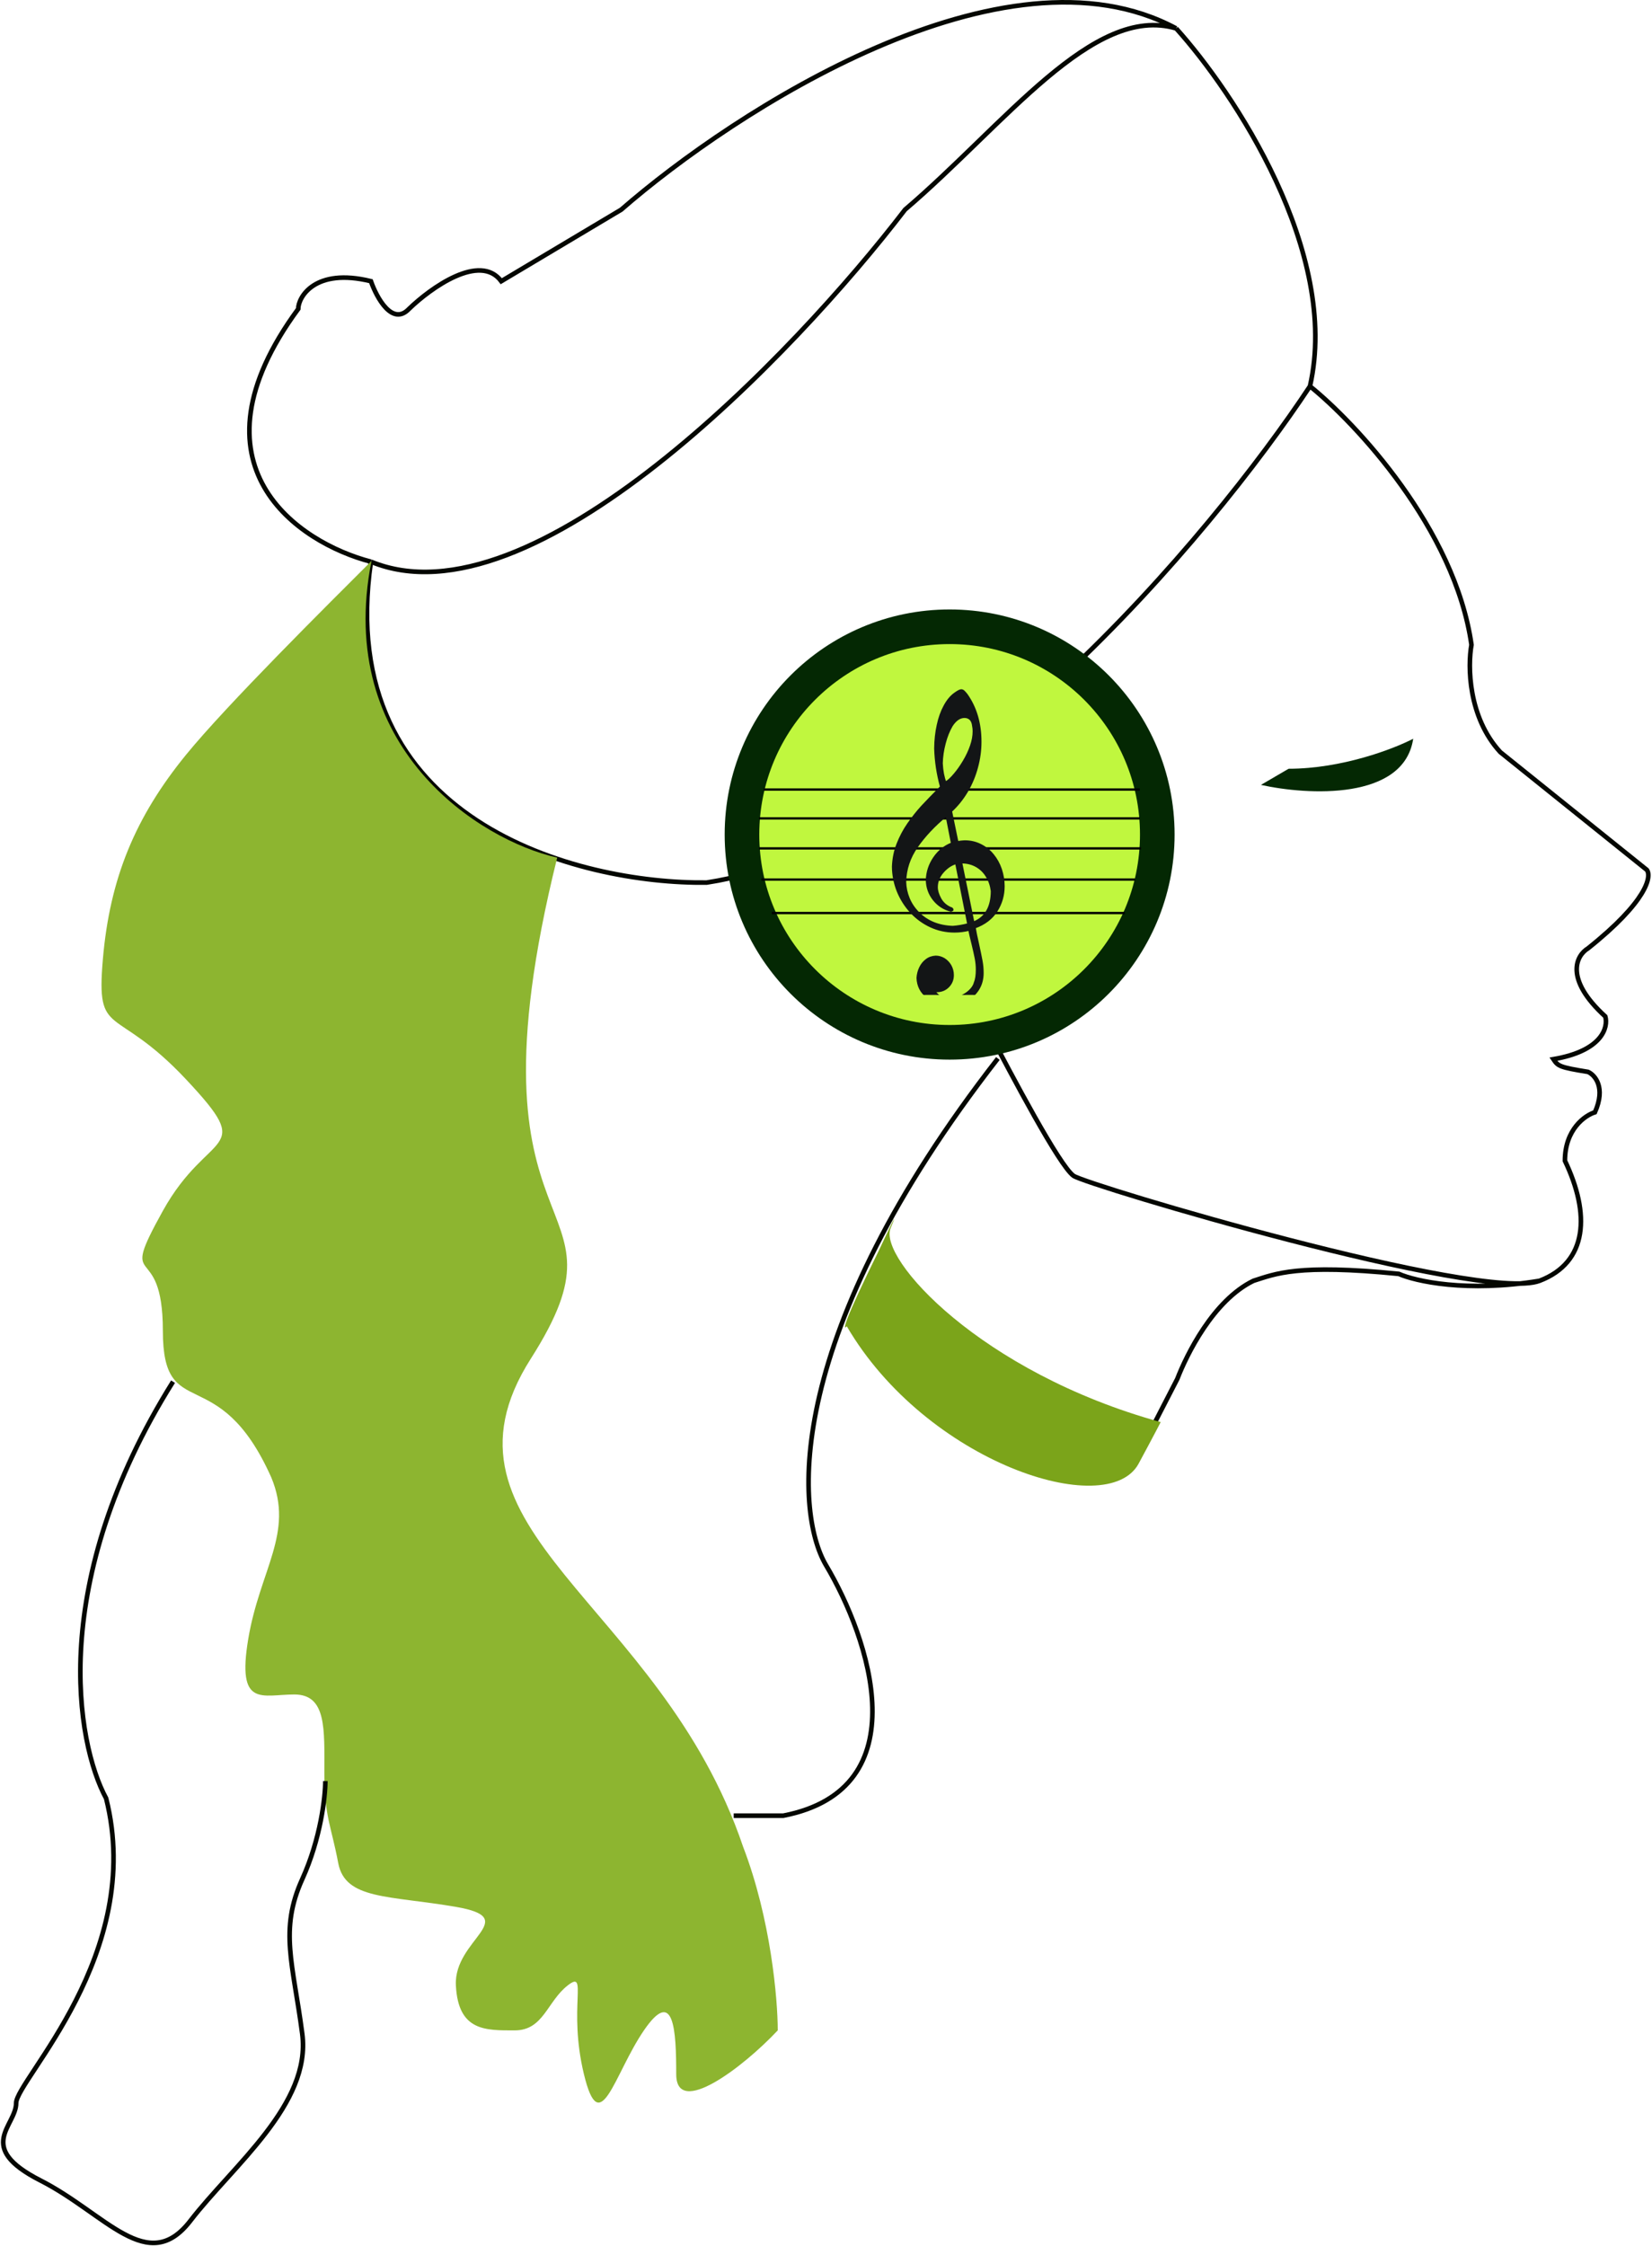<svg width="716" height="973" viewBox="0 0 716 973" fill="none" xmlns="http://www.w3.org/2000/svg">
<path d="M427.759 445.309C438.759 466.309 459.086 504.82 465.259 509.309C470.759 513.309 642.149 564.375 667.259 554.809M667.259 554.809C688.259 546.809 689.259 525.809 678.259 502.809C678.259 489.209 686.925 483.142 691.259 481.809C696.059 471.009 691.259 465.642 688.259 464.309C675.859 462.309 675.259 461.809 673.259 458.809C694.459 455.209 697.092 444.976 695.759 440.309C677.759 423.909 683.259 413.809 688.259 410.809C713.859 390.409 715.925 379.642 713.759 376.809L650.259 325.809C636.259 310.609 636.092 288.476 637.759 279.309C630.559 228.909 587.259 182.976 567.759 167.309M667.259 554.809C635.659 560.009 613.425 554.976 606.259 551.809C562.259 547.409 552.759 551.809 543.259 554.809C525.759 563.309 514.259 586.976 510.259 597.309L493.259 630.309M567.759 167.309C580.959 109.309 534.592 39.809 509.759 12.309M567.759 167.309C524.925 232.142 412.658 365.909 306.258 382.309C250.925 382.976 144.358 356.109 160.759 243.309M509.759 12.309C435.359 -27.691 318.425 47.976 269.259 90.809L217.259 121.809C208.059 109.409 186.759 124.642 177.259 133.809C170.059 141.409 163.259 128.976 160.759 121.809C136.359 115.809 129.258 128.809 129.259 133.809C79.258 201.809 129.425 235.142 160.759 243.309M509.759 12.309C473.758 1.613 435.458 54.009 392.258 90.809C344.092 153.642 230.358 272.109 160.759 243.309" stroke="#040700" stroke-width="2"/>
<g filter="url(#filter0_b_9_101)">
<path d="M230.086 588.5C277.586 514 198 546.5 241.5 371.5C208 364 145 324 161 243C142 262 98.186 305.4 80.586 327C58.586 354 47.586 380.5 44.586 415.5C41.586 450.5 49.586 434.5 80.586 467.5C111.586 500.5 90.586 488.5 70.586 524.5C50.586 560.5 70.586 535.5 70.586 576.5C70.586 617.5 94.586 588.5 117.586 640C127.586 664 112.586 680 107.586 710C102.586 740 113.586 734 127.586 734C141.586 734 140.586 749 140.586 768C140.586 787 143.586 791 146.586 807C149.586 823 168.586 821 197.586 826C226.586 831 196.586 840 197.586 860C198.586 880 210.586 879.5 223.086 879.5C235.586 879.5 237.086 867 246.086 860C255.086 853 246.086 869.5 253.086 898.5C260.086 927.5 266.086 898.5 279.086 879.5C292.086 860.5 293.086 879.5 293.086 898.5C293.086 917.5 322.086 895.5 337.086 879.5C337.086 866 334.086 831.2 322.086 800C286.086 693.5 182.586 663 230.086 588.5Z" fill="#8DB530"/>
</g>
<path d="M75 598.5C20.6 685.3 33 755 46 779C63 846.5 7 901 7 911C7 921 -11 930 17.5 944.5C46 959 64 986 82.5 962C101 938 135 911.5 131 881C127 850.5 121 836 131 814C139 796.4 141 778.333 141 771.5" stroke="#040700" stroke-width="2"/>
<circle cx="411.586" cy="361.5" r="90" fill="#C0F73E" stroke="#042803" stroke-width="15"/>
<path d="M432.5 458.5C339.7 577.7 344.167 654.5 358 678C376.667 709.333 399.1 774.9 339.5 786.5H318" stroke="#040700" stroke-width="2"/>
<path d="M546.5 340C566.833 344.5 608.5 346.8 612.5 320C604.167 324.333 581.7 333 558.5 333L546.5 340Z" fill="#042803"/>
<g filter="url(#filter1_d_9_101)">
<path d="M367 570.5C365.167 572.667 365.4 569.1 381 537.5C384.5 530 390.4 517.6 386 528C380.5 541 425 590.5 503 612C504.333 609.667 499.71 618.5 493.5 630C480 655 401.5 629.5 367 570.5Z" fill="#7BA41A"/>
</g>
<path d="M330 381.006H492.002" stroke="black"/>
<path d="M334.5 395.5H487.5" stroke="black"/>
<path d="M329 367.5H494.5" stroke="black"/>
<line x1="329" y1="354.5" x2="494" y2="354.5" stroke="black"/>
<line x1="330.998" y1="342.006" x2="494.001" y2="342.006" stroke="black"/>
<g clip-path="url(#clip0_9_101)">
<g filter="url(#filter2_d_9_101)">
<path fill-rule="evenodd" clip-rule="evenodd" d="M414.311 369.032C412.261 369.601 410.413 370.874 408.699 372.817C406.985 374.794 406.145 376.972 406.145 379.317C406.145 380.791 406.649 382.466 407.624 384.241C408.598 386.051 410.077 387.357 411.992 388.195C412.631 388.329 412.933 388.664 412.933 389.133C412.933 389.3 412.698 389.468 412.127 389.602C409.069 388.831 406.549 387.19 404.6 384.744C402.651 382.265 401.643 379.451 401.575 376.234C401.676 372.784 402.718 369.568 404.7 366.619C406.717 363.638 409.304 361.527 412.463 360.287L410.144 348.394C404.969 352.682 400.769 357.138 397.509 361.829C394.25 366.485 392.57 371.544 392.435 377.005C392.502 379.451 393.006 381.829 393.947 384.107C394.888 386.419 396.3 388.496 398.181 390.406C401.979 394.192 406.918 396.168 412.933 396.369C414.983 396.235 417.167 395.867 419.52 395.264L414.311 369.032ZM416.73 368.696L421.973 394.46C427.148 392.383 429.735 387.86 429.735 380.958C429.433 378.647 428.761 376.57 427.618 374.727C426.509 372.851 425.031 371.377 423.149 370.305C421.267 369.233 419.15 368.696 416.73 368.696ZM409.842 333.854C410.951 333.184 412.228 332.012 413.605 330.37C414.983 328.762 416.327 326.852 417.604 324.708C418.915 322.531 419.956 320.319 420.729 318.075C421.502 315.864 421.872 313.753 421.872 311.81C421.872 310.972 421.805 310.135 421.637 309.398C421.502 308.192 421.133 307.254 420.494 306.617C419.856 306.014 419.049 305.679 418.041 305.679C416.025 305.679 414.21 306.919 412.597 309.398C411.354 311.542 410.312 314.088 409.573 316.969C408.8 319.884 408.363 322.765 408.296 325.68C408.464 328.996 409.002 331.71 409.842 333.854ZM407.725 335.797C406.213 330.37 405.373 324.842 405.204 319.214C405.238 315.596 405.608 312.212 406.313 309.063C406.985 305.913 407.96 303.2 409.237 300.855C410.48 298.51 411.925 296.734 413.538 295.528C414.983 294.456 416.025 293.886 416.596 293.886C417.033 293.886 417.403 294.054 417.739 294.355C418.075 294.657 418.511 295.159 419.049 295.829C423.048 301.491 425.064 308.326 425.064 316.299C425.064 320.085 424.56 323.77 423.552 327.455C422.578 331.107 421.133 334.591 419.217 337.841C417.268 341.124 414.983 343.972 412.328 346.418L415.05 359.617C416.529 359.45 417.537 359.316 418.108 359.316C420.662 359.316 422.947 359.852 425.064 360.924C427.181 361.996 428.996 363.437 430.474 365.279C431.953 367.088 433.095 369.166 433.902 371.511C434.675 373.856 435.112 376.301 435.112 378.848C435.112 382.801 434.07 386.419 431.986 389.669C429.903 392.919 426.778 395.297 422.578 396.838C422.846 398.48 423.317 400.859 424.022 403.907C424.695 406.989 425.199 409.435 425.535 411.244C425.871 413.053 426.005 414.795 426.005 416.504C426.005 419.151 425.367 421.496 424.09 423.573C422.779 425.65 421.032 427.258 418.814 428.397C416.63 429.536 414.21 430.106 411.589 430.106C407.893 430.106 404.667 429.067 401.911 427.024C399.156 424.947 397.677 422.166 397.543 418.615C397.644 417.04 398.013 415.566 398.685 414.159C399.357 412.752 400.265 411.613 401.441 410.742C402.583 409.837 403.961 409.368 405.541 409.268C406.851 409.268 408.094 409.636 409.271 410.34C410.413 411.077 411.354 412.048 412.06 413.288C412.732 414.527 413.101 415.901 413.101 417.375C413.101 419.352 412.429 421.027 411.085 422.4C409.741 423.774 408.027 424.478 405.977 424.478H405.204C406.515 426.488 408.666 427.526 411.656 427.526C413.169 427.526 414.714 427.191 416.26 426.588C417.839 425.952 419.15 425.114 420.259 424.042C421.368 422.97 422.107 421.831 422.409 420.625C422.981 419.251 423.25 417.342 423.25 414.963C423.25 413.355 423.082 411.747 422.779 410.139C422.477 408.564 422.006 406.453 421.368 403.84C420.729 401.261 420.259 399.25 419.99 397.877C417.974 398.379 415.89 398.647 413.706 398.647C410.043 398.647 406.582 397.91 403.323 396.403C400.063 394.895 397.207 392.818 394.72 390.138C392.267 387.458 390.352 384.443 388.974 381.025C387.63 377.642 386.924 374.09 386.891 370.405C387.025 366.988 387.663 363.705 388.873 360.622C390.083 357.507 391.629 354.559 393.544 351.811C395.459 349.064 397.442 346.552 399.492 344.307C401.575 342.096 404.297 339.248 407.725 335.797Z" fill="#131516" stroke="#131516" stroke-width="0.647"/>
</g>
</g>
<defs>
<filter id="filter0_b_9_101" x="40" y="239" width="301.086" height="675.778" filterUnits="userSpaceOnUse" color-interpolation-filters="sRGB">
<feFlood flood-opacity="0" result="BackgroundImageFix"/>
<feGaussianBlur in="BackgroundImage" stdDeviation="2"/>
<feComposite in2="SourceAlpha" operator="in" result="effect1_backgroundBlur_9_101"/>
<feBlend mode="normal" in="SourceGraphic" in2="effect1_backgroundBlur_9_101" result="shape"/>
</filter>
<filter id="filter1_d_9_101" x="362.22" y="524.017" width="145.01" height="123.541" filterUnits="userSpaceOnUse" color-interpolation-filters="sRGB">
<feFlood flood-opacity="0" result="BackgroundImageFix"/>
<feColorMatrix in="SourceAlpha" type="matrix" values="0 0 0 0 0 0 0 0 0 0 0 0 0 0 0 0 0 0 127 0" result="hardAlpha"/>
<feOffset dy="4"/>
<feGaussianBlur stdDeviation="2"/>
<feComposite in2="hardAlpha" operator="out"/>
<feColorMatrix type="matrix" values="0 0 0 0 0 0 0 0 0 0 0 0 0 0 0 0 0 0 0.25 0"/>
<feBlend mode="normal" in2="BackgroundImageFix" result="effect1_dropShadow_9_101"/>
<feBlend mode="normal" in="SourceGraphic" in2="effect1_dropShadow_9_101" result="shape"/>
</filter>
<filter id="filter2_d_9_101" x="382.567" y="293.563" width="56.868" height="145.867" filterUnits="userSpaceOnUse" color-interpolation-filters="sRGB">
<feFlood flood-opacity="0" result="BackgroundImageFix"/>
<feColorMatrix in="SourceAlpha" type="matrix" values="0 0 0 0 0 0 0 0 0 0 0 0 0 0 0 0 0 0 127 0" result="hardAlpha"/>
<feOffset dy="5"/>
<feGaussianBlur stdDeviation="2"/>
<feComposite in2="hardAlpha" operator="out"/>
<feColorMatrix type="matrix" values="0 0 0 0 0 0 0 0 0 0 0 0 0 0 0 0 0 0 0.32 0"/>
<feBlend mode="normal" in2="BackgroundImageFix" result="effect1_dropShadow_9_101"/>
<feBlend mode="normal" in="SourceGraphic" in2="effect1_dropShadow_9_101" result="shape"/>
</filter>
<clipPath id="clip0_9_101">
<rect width="50" height="138" fill="white" transform="translate(386 293)"/>
</clipPath>
</defs>
</svg>
